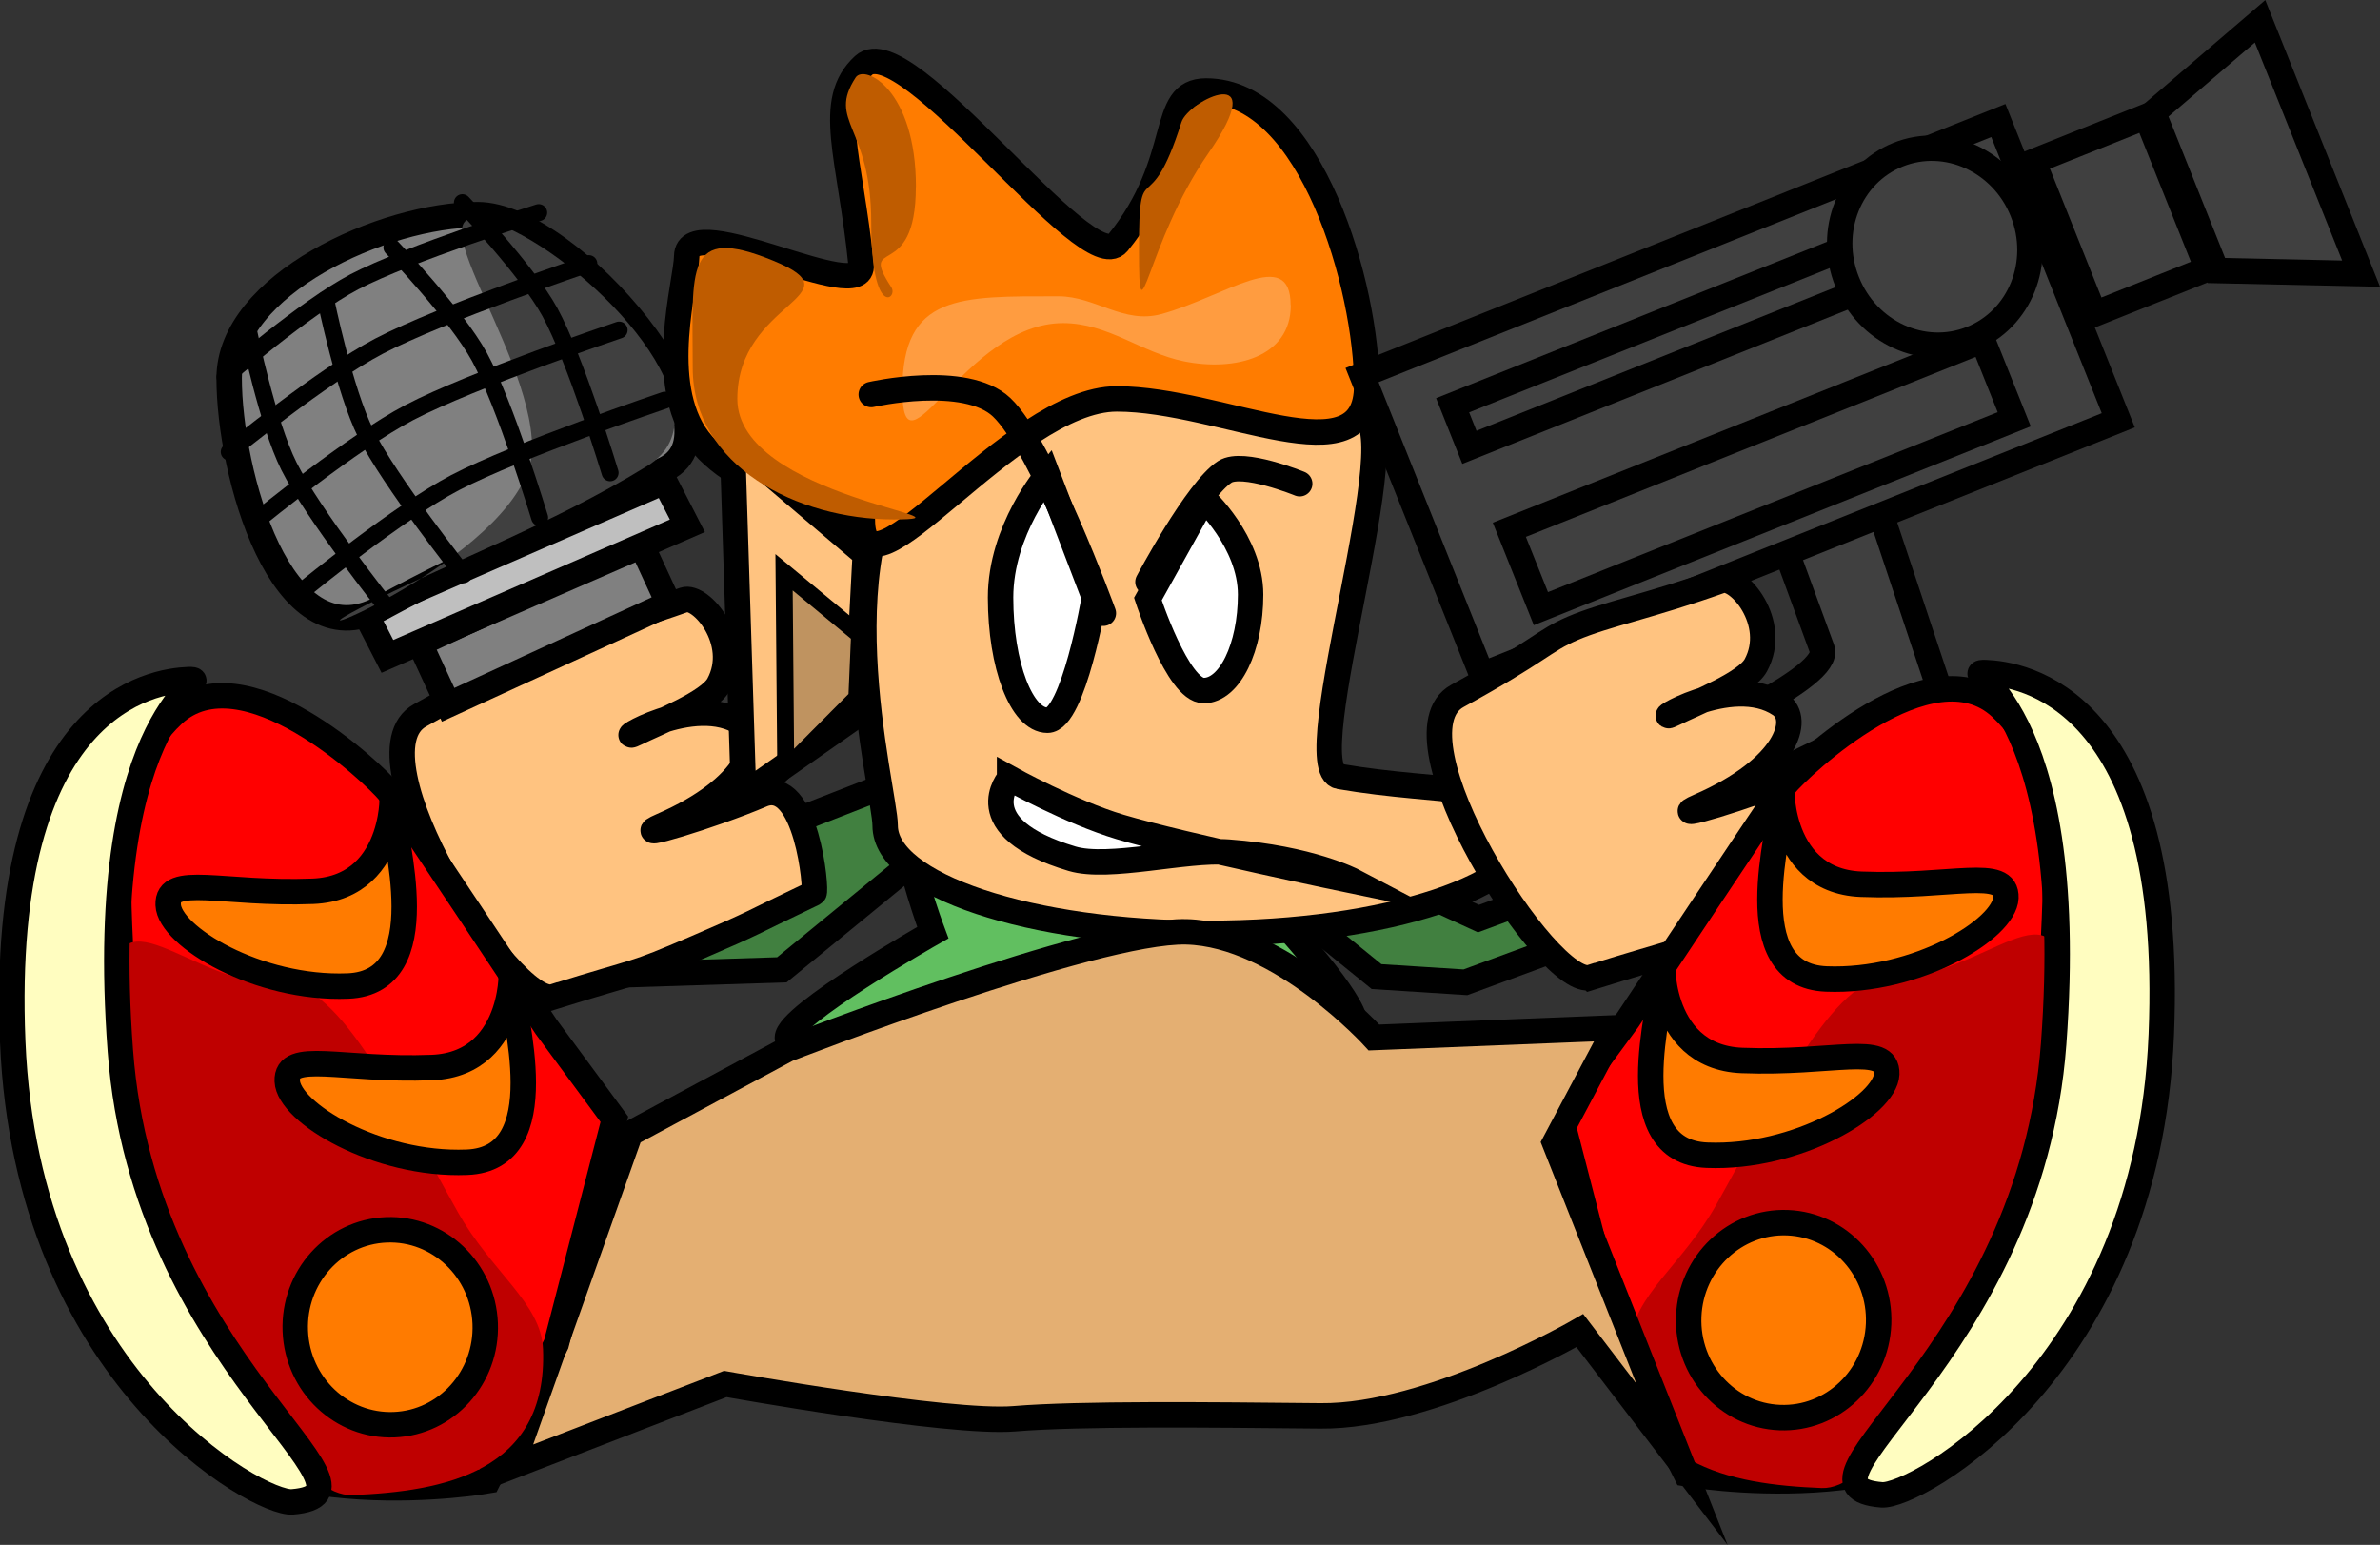 <svg version="1.1" xmlns="http://www.w3.org/2000/svg" xmlns:xlink="http://www.w3.org/1999/xlink" width="28.063" height="18.217" viewBox="0,0,28.063,18.217"><rect x="0" y="0" width="28.063" height="18.217" fill="#333333" stroke="none"/><g transform="translate(-226.473,-182.406)"><g data-paper-data="{&quot;isPaintingLayer&quot;:true}" fill-rule="nonzero" stroke-linejoin="miter" stroke-miterlimit="10" stroke-dasharray="" stroke-dashoffset="0" style="mix-blend-mode: normal"><g stroke="#000000" stroke-width="0.3" stroke-linecap="butt"><path d="M242.704,193.922l-1.536,-1.248l-0.601,-0.966l3.339,1.53l2.271,-0.841l-0.111,0.741l-2.314,0.851z" fill="#418040"/><path d="M242.342,194.574c-0.421,0 -0.634,-1.11 -1.682,-1.073c-1.739,0.063 -4.903,1.502 -4.903,1.141c0,-0.266 1.715,-1.238 1.715,-1.238c0,0 -0.738,-1.96 -0.134,-1.96c1.119,0 3.026,-0.198 3.026,0.381c0,0.229 2.653,2.749 1.978,2.749z" data-paper-data="{&quot;index&quot;:null}" fill="#61bf60"/><path d="M233.822,192.876l3.406,-1.329l0.134,0.926l-1.67,1.369l-3.817,0.121l-0.23,-0.986z" fill="#418040"/></g><g data-paper-data="{&quot;index&quot;:null}"><path d="M232.999,194.159c-0.488,0.153 -2.421,-2.854 -1.571,-3.319c0.974,-0.534 1.007,-0.645 1.357,-0.796c0.387,-0.166 0.915,-0.265 1.753,-0.564c0.194,-0.069 0.683,0.493 0.408,0.999c-0.116,0.213 -0.709,0.442 -0.968,0.569c-0.327,0.16 0.672,-0.497 1.254,-0.106c0.254,0.171 0.081,0.75 -0.953,1.2c-0.436,0.19 0.59,-0.114 1.177,-0.365c0.529,-0.226 0.65,1.144 0.615,1.16c-0.838,0.399 -0.616,0.314 -1.397,0.65c-0.782,0.336 -0.599,0.237 -1.674,0.573z" data-paper-data="{&quot;index&quot;:null}" fill="#ffc380" stroke="#000000" stroke-width="0.3" stroke-linecap="butt"/><path d="M231.757,190.717l-0.334,-0.723l2.599,-1.194l0.334,0.723z" fill="#808080" stroke="#000000" stroke-width="0.3" stroke-linecap="butt"/><path d="M231.041,190.146l-0.268,-0.521l3.537,-1.54l0.268,0.521z" fill="#bfbfbf" stroke="#000000" stroke-width="0.3" stroke-linecap="butt"/><path d="M229.175,186.866c0,-1.105 1.824,-1.929 2.929,-1.929c1.105,0 3.203,2.508 2.214,3c-1.214,0.605 -2.245,1.042 -3.357,1.643c-1.179,0.637 -1.786,-1.61 -1.786,-2.714z" fill="#808080" stroke="#000000" stroke-width="0.3" stroke-linecap="butt"/><path d="M232.747,187.687c0,-1.203 -1.628,-3.179 -0.321,-2.607c1.066,0.466 2.703,2.191 1.679,2.821c-1.143,0.703 -2.362,1.139 -3.393,1.679c-1.092,0.571 2.036,-0.69 2.036,-1.893z" fill="#404040" stroke="none" stroke-width="0" stroke-linecap="butt"/><path d="M229.533,188.518c0,0 1.1,-0.898 1.766,-1.247c0.74,-0.387 2.474,-0.973 2.474,-0.973" data-paper-data="{&quot;index&quot;:null}" fill="none" stroke="#000000" stroke-width="0.2" stroke-linecap="round"/><path d="M230.072,189.345c0,0 1.1,-0.898 1.766,-1.247c0.74,-0.387 2.474,-0.973 2.474,-0.973" data-paper-data="{&quot;index&quot;:null}" fill="none" stroke="#000000" stroke-width="0.2" stroke-linecap="round"/><path d="M229.176,187.735c0,0 1.1,-0.898 1.766,-1.247c0.74,-0.387 2.474,-0.973 2.474,-0.973" data-paper-data="{&quot;index&quot;:null}" fill="none" stroke="#000000" stroke-width="0.2" stroke-linecap="round"/><path d="M229.126,186.851c0,0 0.943,-0.816 1.524,-1.121c0.645,-0.338 2.175,-0.817 2.175,-0.817" data-paper-data="{&quot;index&quot;:null}" fill="none" stroke="#000000" stroke-width="0.2" stroke-linecap="round"/><path d="M231.925,184.796c0,0 0.758,0.791 1.032,1.291c0.304,0.556 0.71,1.894 0.71,1.894" data-paper-data="{&quot;index&quot;:null}" fill="none" stroke="#000000" stroke-width="0.2" stroke-linecap="round"/><path d="M231.094,185.324c0,0 0.758,0.791 1.032,1.291c0.304,0.556 0.71,1.894 0.71,1.894" data-paper-data="{&quot;index&quot;:null}" fill="none" stroke="#000000" stroke-width="0.2" stroke-linecap="round"/><path d="M231.032,189.566c0,0 -0.869,-1.096 -1.152,-1.662c-0.255,-0.51 -0.474,-1.583 -0.474,-1.583" data-paper-data="{&quot;index&quot;:null}" fill="none" stroke="#000000" stroke-width="0.2" stroke-linecap="round"/><path d="M231.939,189.183c0,0 -0.869,-1.096 -1.152,-1.662c-0.255,-0.51 -0.474,-1.583 -0.474,-1.583" data-paper-data="{&quot;index&quot;:null}" fill="none" stroke="#000000" stroke-width="0.2" stroke-linecap="round"/></g><g><path d="M244.534,192.141c0,0.702 -1.706,1.271 -3.812,1.271c-2.105,0 -3.812,-0.569 -3.812,-1.271c0,-0.404 -0.81,-3.391 0.478,-4.57c0.948,-0.869 4.227,-0.271 5.119,-0.271c0.631,0 -0.765,4.172 -0.241,4.262c1.224,0.211 2.267,0.088 2.267,0.579z" data-paper-data="{&quot;index&quot;:null}" fill="#ffc380" stroke="#000000" stroke-width="0.3" stroke-linecap="butt"/><path d="M242.588,186.952c0,1.134 -1.697,0.158 -2.947,0.158c-1.25,0 -3,2.555 -3,1.421c0,-0.048 -1.398,-0.232 -1.934,-0.944c-0.501,-0.665 -0.141,-1.852 -0.137,-2.16c0.008,-0.574 2.107,0.608 2.056,0.101c-0.128,-1.282 -0.428,-1.928 0.029,-2.35c0.498,-0.46 2.64,2.534 2.999,2.091c0.799,-0.985 0.473,-1.79 1.04,-1.79c1.25,0 1.895,2.34 1.895,3.474z" data-paper-data="{&quot;index&quot;:null}" fill="#ff7c00" stroke="#000000" stroke-width="0.3" stroke-linecap="butt"/><path d="M235.241,191.776l-0.133,-4.167l1.567,1.333l-0.1,1.9z" data-paper-data="{&quot;index&quot;:null}" fill="#ffc380" stroke="#000000" stroke-width="0.3" stroke-linecap="butt"/><path d="M235.738,191.476l-0.02,-2.322l0.89,0.738l-0.032,0.741z" data-paper-data="{&quot;index&quot;:null}" fill="#bf9360" stroke="#000000" stroke-width="0.2" stroke-linecap="butt"/><path d="M235.167,187.11c0,1.163 2.976,1.421 1.842,1.421c-1.134,0 -2.368,-0.627 -2.368,-1.789c0,-1.163 -0.102,-1.693 0.947,-1.263c1.028,0.421 -0.421,0.469 -0.421,1.632z" data-paper-data="{&quot;index&quot;:null}" fill="#bf5c00" stroke="none" stroke-width="0" stroke-linecap="butt"/><path d="M237.272,184.61c0,1.148 -0.689,0.57 -0.289,1.184c0.084,0.128 -0.237,0.385 -0.237,-0.763c0,-1.148 -0.523,-1.189 -0.184,-1.711c0.104,-0.16 0.711,0.141 0.711,1.289z" data-paper-data="{&quot;index&quot;:null}" fill="#bf5c00" stroke="none" stroke-width="0" stroke-linecap="butt"/><path d="M240.719,184.216c-0.738,1.063 -0.816,2.309 -0.816,1.132c0,-1.177 0.111,-0.266 0.5,-1.5c0.083,-0.263 1.083,-0.737 0.316,0.368z" data-paper-data="{&quot;index&quot;:null}" fill="#bf5c00" stroke="none" stroke-width="0" stroke-linecap="butt"/><path d="M241.693,186.005c0,0.617 -0.661,0.783 -1.259,0.662c-0.501,-0.101 -0.895,-0.451 -1.426,-0.451c-1.163,0 -1.895,1.923 -1.895,0.789c0,-1.134 0.679,-1.105 1.842,-1.105c0.433,0 0.766,0.331 1.21,0.21c0.749,-0.203 1.526,-0.816 1.526,-0.105z" data-paper-data="{&quot;index&quot;:null}" fill="#ff9c40" stroke="none" stroke-width="0" stroke-linecap="butt"/><path d="M241.219,189.417c0,0.625 -0.247,1.132 -0.553,1.132c-0.305,0 -0.658,-1.079 -0.658,-1.079l0.658,-1.184c0,0 0.553,0.507 0.553,1.132z" data-paper-data="{&quot;index&quot;:null}" fill="#ffffff" stroke="#000000" stroke-width="0.3" stroke-linecap="butt"/><path d="M240.009,189.268c0,0 0.576,-1.085 0.906,-1.298c0.21,-0.136 0.883,0.14 0.883,0.14" data-paper-data="{&quot;index&quot;:null}" fill="none" stroke="#000000" stroke-width="0.3" stroke-linecap="round"/><path d="M239.377,189.452c0,0 -0.247,1.447 -0.553,1.447c-0.305,0 -0.553,-0.648 -0.553,-1.447c0,-0.799 0.553,-1.447 0.553,-1.447z" data-paper-data="{&quot;index&quot;:null}" fill="#ffffff" stroke="#000000" stroke-width="0.3" stroke-linecap="butt"/><path d="M236.746,187.058c0,0 1.108,-0.254 1.537,0.15c0.478,0.45 1.2,2.429 1.2,2.429" data-paper-data="{&quot;index&quot;:null}" fill="none" stroke="#000000" stroke-width="0.3" stroke-linecap="round"/><path d="M238.377,191.584c0,0 0.72,0.399 1.302,0.573c0.734,0.219 2.751,0.638 2.751,0.638c0,0 -0.513,-0.27 -1.472,-0.341c-0.511,-0.038 -1.412,0.207 -1.844,0.078c-1.244,-0.372 -0.737,-0.947 -0.737,-0.947z" data-paper-data="{&quot;index&quot;:null}" fill="#ffffff" stroke="#000000" stroke-width="0.3" stroke-linecap="round"/></g><g stroke="#000000" stroke-width="0.3" stroke-linecap="butt"><g fill="#404040"><path d="M246.403,191.108c0,0 1.675,-0.718 1.554,-1.05c-0.137,-0.374 -0.438,-1.195 -0.438,-1.195l1.116,-0.447l0.719,2.158l-2.407,1.172z"/><path d="M243.947,190.364l-1.414,-3.535l7.503,-3.002l1.414,3.535z"/><path d="M245.437,193.789l-1.337,-3.342l1.261,-0.504c0,0 1.584,1.666 2.825,2.387c0.741,0.43 -2.749,1.459 -2.749,1.459z"/><path d="M244.642,189.583l-0.372,-0.93l5.581,-2.233l0.372,0.93z"/><path d="M243.799,187.681l-0.198,-0.496l5.581,-2.233l0.198,0.496z"/><path d="M248.853,184.23c0.571,-0.229 1.229,0.072 1.468,0.671c0.24,0.599 -0.029,1.27 -0.6,1.499c-0.571,0.229 -1.229,-0.072 -1.468,-0.671c-0.24,-0.599 0.029,-1.27 0.6,-1.499z"/><path d="M251.168,186.109l-0.719,-1.798l1.333,-0.533l0.719,1.798z"/><path d="M252.607,185.596l-0.744,-1.86l1.259,-1.079l1.191,2.976z"/></g><path d="M245.229,193.931c-0.488,0.153 -2.421,-2.854 -1.571,-3.319c0.974,-0.534 1.007,-0.645 1.357,-0.796c0.387,-0.166 0.915,-0.265 1.753,-0.564c0.194,-0.069 0.683,0.493 0.408,0.999c-0.116,0.213 -0.709,0.442 -0.968,0.569c-0.327,0.16 0.672,-0.497 1.254,-0.106c0.254,0.171 0.081,0.75 -0.953,1.2c-0.436,0.19 0.59,-0.114 1.177,-0.365c0.529,-0.226 0.65,1.144 0.615,1.16c-0.838,0.399 -0.616,0.314 -1.397,0.65c-0.782,0.336 -0.599,0.237 -1.674,0.573z" data-paper-data="{&quot;index&quot;:null}" fill="#ffc380"/></g><g stroke-linecap="butt"><path d="M245.548,198.172l-0.685,-2.65l0.804,-1.09c0,0 1.789,-2.691 1.85,-2.766c0.18,-0.22 1.723,-1.683 2.547,-0.918c0.799,0.741 0.647,2.056 0.606,3.097c-0.04,1.017 0.528,3.923 -0.437,5.06c-1.158,1.364 -3.88,0.88 -3.88,0.88z" fill="#ff0000" stroke="#000000" stroke-width="0.3"/><path d="M250.765,194.112c-0.057,1.452 -1.737,5.883 -2.812,5.841c-1.075,-0.042 -2.307,-0.269 -2.25,-1.722c0.021,-0.542 0.606,-0.905 1.008,-1.621c0.675,-1.202 1.386,-2.709 2.059,-2.682c1.075,0.042 2.052,-1.268 1.994,0.184z" fill="#bf0000" stroke="none" stroke-width="0"/><path d="M247.484,191.829c0.015,-0.371 -0.125,0.962 0.935,1.004c1.06,0.042 1.72,-0.211 1.706,0.16c-0.015,0.371 -1.058,0.999 -2.118,0.957c-1.06,-0.042 -0.537,-1.75 -0.522,-2.121z" fill="#ff7b00" stroke="#000000" stroke-width="0.3"/><path d="M246.601,196.028c-1.06,-0.042 -0.537,-1.751 -0.522,-2.121c0.015,-0.371 -0.125,0.962 0.935,1.004c1.06,0.042 1.72,-0.211 1.706,0.16c-0.015,0.371 -1.058,0.999 -2.118,0.957z" fill="#ff7b00" stroke="#000000" stroke-width="0.3"/><path d="M249.887,190.337c0.392,0.015 2.235,0.253 2.07,4.269c-0.162,3.956 -2.905,5.458 -3.296,5.427c-1.284,-0.103 1.752,-1.629 2.027,-5.319c0.306,-4.109 -1.194,-4.393 -0.801,-4.377z" fill="#fffdc0" stroke="#000000" stroke-width="0.3"/><path d="M246.385,197.929c0.025,-0.635 0.547,-1.129 1.165,-1.105c0.618,0.024 1.099,0.559 1.074,1.193c-0.025,0.635 -0.547,1.129 -1.165,1.105c-0.618,-0.024 -1.099,-0.559 -1.074,-1.193z" fill="#ff7b00" stroke="#000000" stroke-width="0.3"/></g><path d="M235.757,194.778c0,0 3.619,-1.409 4.703,-1.384c1.107,0.026 2.214,1.246 2.214,1.246l2.849,-0.114l-0.719,1.356l1.501,3.79l-1.204,-1.576c0,0 -1.756,1.019 -3.057,1.006c-1.301,-0.013 -2.84,-0.03 -3.611,0.034c-0.77,0.064 -3.408,-0.41 -3.408,-0.41l-2.516,0.971l1.395,-3.925z" fill="#e4af72" stroke="#000000" stroke-width="0.3" stroke-linecap="butt"/><g data-paper-data="{&quot;index&quot;:null}" stroke-linecap="butt"><path d="M232.227,199.867c0,0 -2.722,0.484 -3.88,-0.88c-0.965,-1.137 -0.397,-4.043 -0.437,-5.06c-0.041,-1.041 -0.193,-2.356 0.606,-3.097c0.824,-0.765 2.367,0.698 2.547,0.918c0.062,0.075 1.85,2.766 1.85,2.766l0.804,1.09l-0.685,2.65z" fill="#ff0000" stroke="#000000" stroke-width="0.3"/><path d="M229.809,194.011c0.673,-0.027 1.384,1.48 2.059,2.682c0.402,0.716 0.987,1.079 1.008,1.621c0.057,1.452 -1.175,1.679 -2.25,1.722c-1.075,0.042 -2.754,-4.389 -2.812,-5.841c-0.057,-1.452 0.92,-0.142 1.994,-0.184z" fill="#bf0000" stroke="none" stroke-width="0"/><path d="M230.574,194.033c-1.06,0.042 -2.104,-0.586 -2.118,-0.957c-0.015,-0.371 0.645,-0.118 1.706,-0.16c1.06,-0.042 0.92,-1.375 0.935,-1.004c0.015,0.371 0.538,2.079 -0.522,2.121z" fill="#ff7b00" stroke="#000000" stroke-width="0.3"/><path d="M231.978,196.111c-1.06,0.042 -2.104,-0.586 -2.118,-0.957c-0.015,-0.371 0.645,-0.118 1.706,-0.16c1.06,-0.042 0.92,-1.375 0.935,-1.004c0.015,0.371 0.538,2.079 -0.522,2.121z" fill="#ff7b00" stroke="#000000" stroke-width="0.3"/><path d="M228.693,190.42c0.392,-0.015 -1.108,0.268 -0.801,4.377c0.275,3.69 3.311,5.215 2.027,5.319c-0.391,0.032 -3.133,-1.47 -3.296,-5.427c-0.165,-4.016 1.678,-4.254 2.07,-4.269z" fill="#fffdc0" stroke="#000000" stroke-width="0.3"/><path d="M231.12,199.206c-0.618,0.024 -1.14,-0.47 -1.165,-1.105c-0.025,-0.635 0.456,-1.169 1.074,-1.193c0.618,-0.024 1.14,0.47 1.165,1.105c0.025,0.635 -0.456,1.169 -1.074,1.193z" fill="#ff7b00" stroke="#000000" stroke-width="0.3"/></g></g></g></svg>
